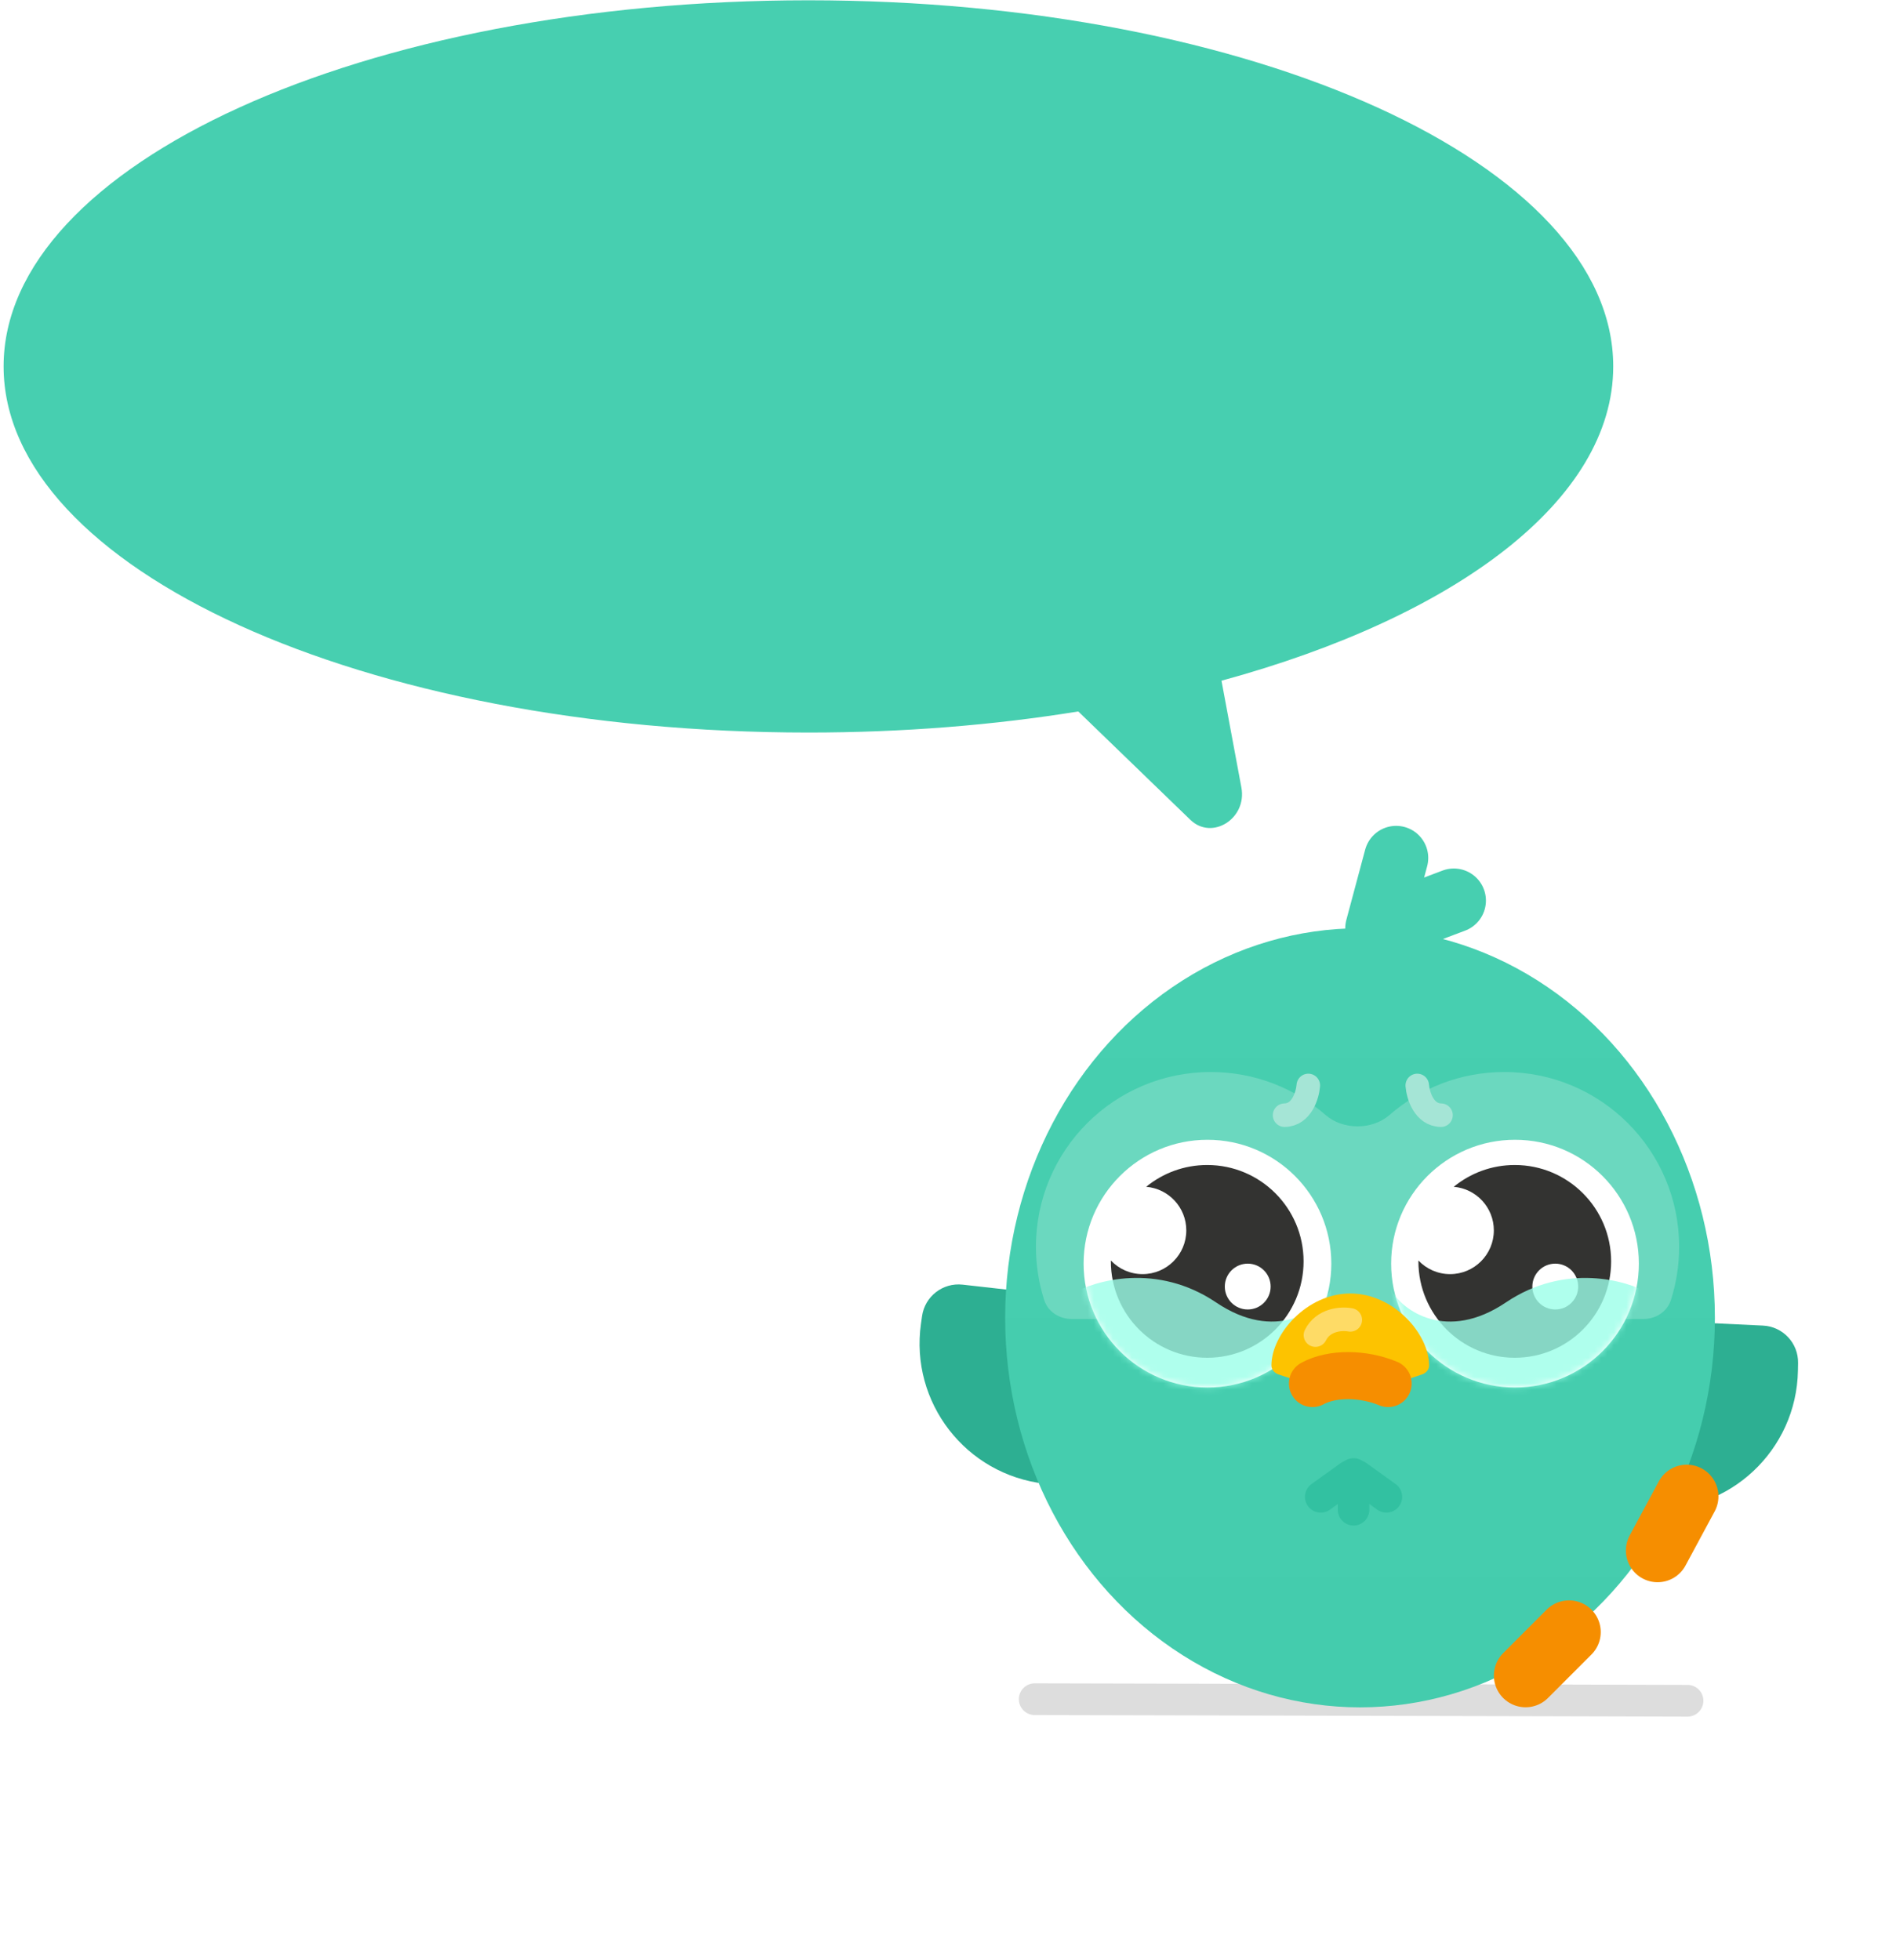 <svg width="299" height="309" viewBox="0 0 299 309" fill="none" xmlns="http://www.w3.org/2000/svg">
<g filter="url(#filter0_d_1742_9559)">
<path d="M163.171 263.337C178.176 263.394 247.036 263.512 266.124 263.584" stroke="#DDDDDD" stroke-width="5" stroke-linecap="round"/>
<path d="M239.182 202.586L278.019 204.427C281.159 204.576 283.612 207.194 283.556 210.337L283.535 211.532C283.312 224.078 272.766 233.958 260.232 233.364V233.364C248.212 232.794 238.823 222.772 239.037 210.741L239.182 202.586Z" fill="#2DAF92"/>
<path d="M190.451 202.315L151.813 197.974C148.689 197.623 145.852 199.819 145.409 202.931L145.24 204.115C143.471 216.537 152.317 227.965 164.786 229.365V229.365C176.745 230.709 187.604 222.303 189.301 210.389L190.451 202.315Z" fill="#2DAF92"/>
<ellipse cx="214.476" cy="203.201" rx="55.963" ry="61.424" fill="url(#paint0_linear_1742_9559)"/>
<path d="M261.401 239.895C262.463 237.923 264.648 233.868 265.999 231.361" stroke="#F68E00" stroke-width="10" stroke-linecap="round"/>
<path d="M240.585 259.611C242.168 258.027 245.425 254.77 247.439 252.756" stroke="#F68E00" stroke-width="10" stroke-linecap="round"/>
<path d="M217.205 141.776L220.175 130.692" stroke="#47CFB0" stroke-width="10.118" stroke-linecap="round"/>
<path d="M218.537 141.471L229.272 137.416" stroke="#47CFB0" stroke-width="10.118" stroke-linecap="round"/>
<path fill-rule="evenodd" clip-rule="evenodd" d="M263.505 200.394C262.909 202.263 261.089 203.399 259.127 203.399H169.042C167.08 203.399 165.26 202.263 164.664 200.394C163.822 197.752 163.368 194.936 163.368 192.015C163.368 176.789 175.711 164.445 190.938 164.445C197.87 164.445 204.205 167.004 209.049 171.228C211.779 173.608 216.39 173.608 219.12 171.228C223.964 167.004 230.299 164.445 237.231 164.445C252.458 164.445 264.801 176.789 264.801 192.015C264.801 194.936 264.347 197.752 263.505 200.394Z" fill="white" fill-opacity="0.2"/>
<circle cx="19.532" cy="19.532" r="19.532" transform="matrix(-1 0 0 1 209.948 175.129)" fill="white"/>
<path d="M175.255 194.304C175.255 202.696 182.058 209.5 190.451 209.5C198.843 209.5 205.646 202.696 205.646 194.304C205.646 185.912 198.843 179.108 190.451 179.108C182.058 179.108 175.255 185.912 175.255 194.304Z" fill="white"/>
<path fill-rule="evenodd" clip-rule="evenodd" d="M190.379 209.5C181.987 209.5 175.184 202.696 175.184 194.304C175.184 194.258 175.184 194.212 175.184 194.166C176.441 195.489 178.216 196.313 180.184 196.313C183.992 196.313 187.079 193.226 187.079 189.418C187.079 185.801 184.295 182.835 180.754 182.545C183.375 180.397 186.727 179.108 190.379 179.108C198.772 179.108 205.575 185.912 205.575 194.304C205.575 202.696 198.772 209.5 190.379 209.5Z" fill="#333331"/>
<circle cx="3.614" cy="3.614" r="3.614" transform="matrix(-1 0 0 1 200.381 194.661)" fill="white"/>
<mask id="mask0_1742_9559" style="mask-type:alpha" maskUnits="userSpaceOnUse" x="170" y="175" width="40" height="40">
<circle cx="190.38" cy="194.662" r="19.532" fill="white"/>
</mask>
<g mask="url(#mask0_1742_9559)">
<path opacity="0.8" d="M191.785 200.781C182.463 194.495 172.727 197.259 169.023 199.426L170.415 218.532L210.982 216.163L209.884 198.789C208.091 202.087 201.106 207.068 191.785 200.781Z" fill="#9BFFE8"/>
</g>
<path d="M223.503 166.564C223.629 168.11 224.555 171.212 227.248 171.254" stroke="#A5E5D6" stroke-width="3.711" stroke-linecap="round"/>
<path d="M206.321 166.564C206.195 168.11 205.269 171.212 202.577 171.254" stroke="#A5E5D6" stroke-width="3.711" stroke-linecap="round"/>
<circle cx="19.532" cy="19.532" r="19.532" transform="matrix(-1 0 0 1 258.448 175.129)" fill="white"/>
<path d="M223.755 194.304C223.755 202.696 230.558 209.5 238.951 209.5C247.343 209.5 254.146 202.696 254.146 194.304C254.146 185.912 247.343 179.108 238.951 179.108C230.558 179.108 223.755 185.912 223.755 194.304Z" fill="white"/>
<path fill-rule="evenodd" clip-rule="evenodd" d="M238.879 209.5C230.487 209.5 223.683 202.696 223.683 194.304C223.683 194.258 223.684 194.213 223.684 194.167C224.94 195.489 226.715 196.313 228.683 196.313C232.491 196.313 235.578 193.226 235.578 189.418C235.578 185.801 232.795 182.835 229.253 182.545C231.874 180.397 235.226 179.108 238.879 179.108C247.271 179.108 254.075 185.912 254.075 194.304C254.075 202.696 247.271 209.5 238.879 209.5Z" fill="#333331"/>
<circle cx="3.614" cy="3.614" r="3.614" transform="matrix(-1 0 0 1 248.881 194.661)" fill="white"/>
<mask id="mask1_1742_9559" style="mask-type:alpha" maskUnits="userSpaceOnUse" x="219" y="175" width="40" height="40">
<circle cx="19.532" cy="19.532" r="19.532" transform="matrix(-1 0 0 1 258.412 175.129)" fill="white"/>
</mask>
<g mask="url(#mask1_1742_9559)">
<path opacity="0.8" d="M237.474 200.781C246.795 194.495 256.532 197.259 260.235 199.426L258.844 218.532L218.277 216.163L219.375 198.789C221.167 202.086 228.153 207.068 237.474 200.781Z" fill="#9BFFE8"/>
</g>
<path d="M224.25 212.134C224.887 211.923 225.375 211.376 225.375 210.706V210.706C225.375 205.778 219.808 199.368 212.941 199.368C206.074 199.368 200.507 205.778 200.507 210.706V210.706C200.507 211.376 200.996 211.923 201.632 212.134L208.549 214.432C211.4 215.379 214.482 215.379 217.334 214.432L224.25 212.134Z" fill="#FDC300"/>
<path d="M212.942 203.529C211.416 203.25 208.653 203.529 207.443 205.931" stroke="white" stroke-opacity="0.4" stroke-width="3.711" stroke-linecap="round"/>
<path d="M206.975 213.566C210.085 211.87 214.994 211.933 218.909 213.566" stroke="#F68E00" stroke-width="7.422" stroke-linecap="round"/>
<path d="M213.459 227.824V233.466" stroke="#32C1A1" stroke-width="4.974" stroke-linecap="round"/>
<path d="M214.053 228.139L218.635 231.43" stroke="#32C1A1" stroke-width="4.974" stroke-linecap="round"/>
<path d="M212.865 228.139L208.283 231.43" stroke="#32C1A1" stroke-width="4.974" stroke-linecap="round"/>
</g>
<path fill-rule="evenodd" clip-rule="evenodd" d="M127.487 115.505C57.392 115.505 0.568 89.658 0.568 57.775C0.568 25.892 57.392 0.046 127.487 0.046C197.583 0.046 254.407 25.892 254.407 57.775C254.407 78.826 229.636 97.245 192.63 107.331L195.77 124.181C196.681 129.071 191.134 132.57 187.715 129.263L170.048 112.179C156.744 114.332 142.417 115.505 127.487 115.505Z" fill="#47CFB0"/>
<defs>
<filter id="filter0_d_1742_9559" x="130.453" y="115.656" width="167.665" height="169.576" filterUnits="userSpaceOnUse" color-interpolation-filters="sRGB">
<feFlood flood-opacity="0" result="BackgroundImageFix"/>
<feColorMatrix in="SourceAlpha" type="matrix" values="0 0 0 0 0 0 0 0 0 0 0 0 0 0 0 0 0 0 127 0" result="hardAlpha"/>
<feOffset dy="4.586"/>
<feGaussianBlur stdDeviation="7.281"/>
<feComposite in2="hardAlpha" operator="out"/>
<feColorMatrix type="matrix" values="0 0 0 0 0.32 0 0 0 0 0.32 0 0 0 0 0.32 0 0 0 0.1 0"/>
<feBlend mode="normal" in2="BackgroundImageFix" result="effect1_dropShadow_1742_9559"/>
<feBlend mode="normal" in="SourceGraphic" in2="effect1_dropShadow_1742_9559" result="shape"/>
</filter>
<linearGradient id="paint0_linear_1742_9559" x1="214.476" y1="141.776" x2="214.476" y2="264.625" gradientUnits="userSpaceOnUse">
<stop stop-color="#47CFB0"/>
<stop offset="1" stop-color="#44CCAD"/>
</linearGradient>
</defs>
</svg>
